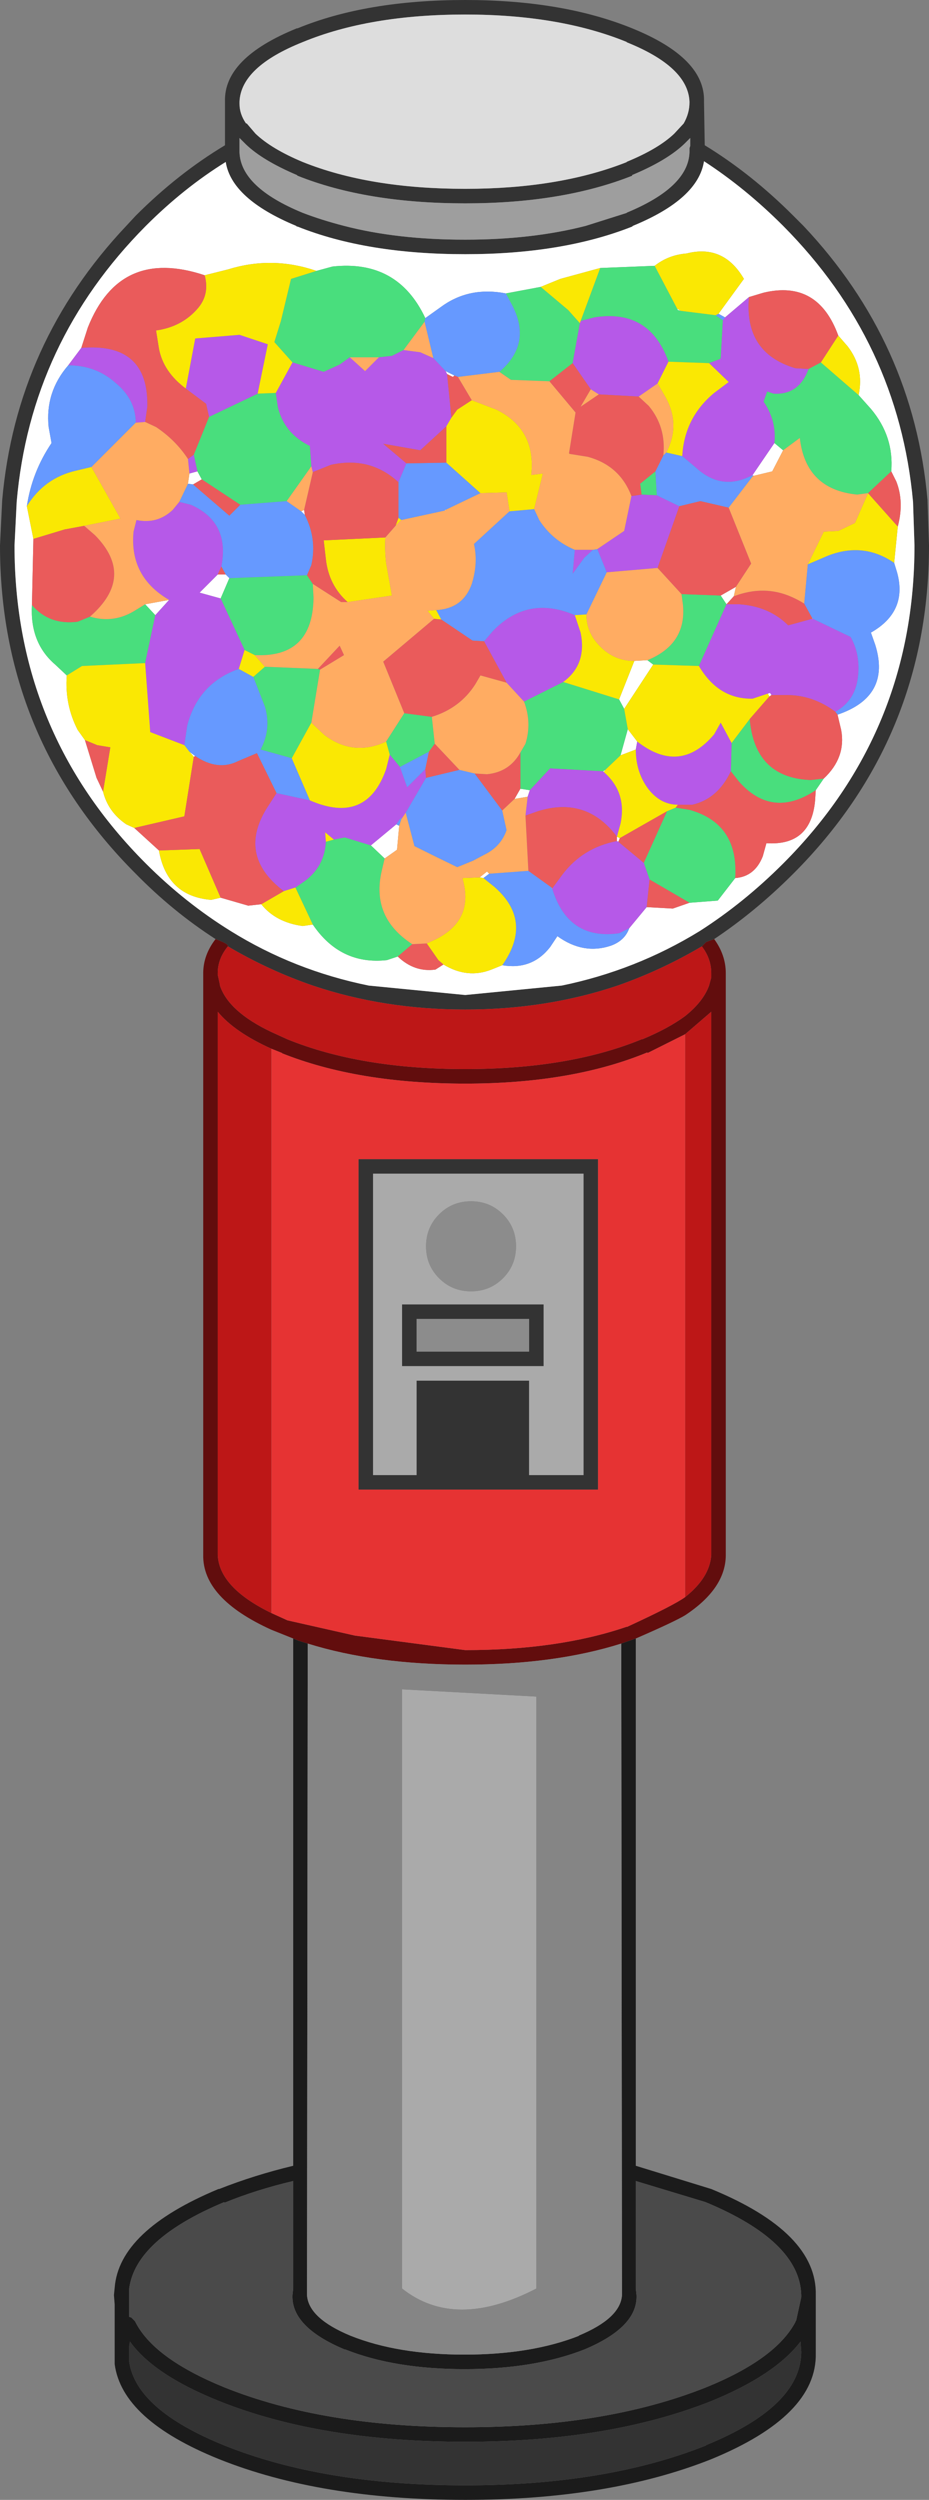 <?xml version="1.0" encoding="UTF-8" standalone="no"?>
<svg xmlns:ffdec="https://www.free-decompiler.com/flash" xmlns:xlink="http://www.w3.org/1999/xlink" ffdec:objectType="shape" height="172.1px" width="64.0px" xmlns="http://www.w3.org/2000/svg">
  <rect width="100%" height="100%" fill="#808080" stroke="none"/>
  <g transform="matrix(1.0, 0.0, 0.0, 1.0, 0.0, 172.1)">
    <path d="M43.15 -169.2 L43.2 -169.2 Q38.55 -171.1 32.05 -171.1 25.45 -171.1 20.85 -169.2 16.6 -167.5 16.5 -165.1 L16.5 -164.95 Q16.5 -164.25 16.95 -163.6 L17.0 -163.6 17.6 -162.9 Q18.7 -161.85 20.85 -160.95 25.45 -159.1 32.05 -159.1 38.55 -159.1 43.2 -160.95 L43.15 -160.95 Q45.35 -161.85 46.45 -162.9 L47.1 -163.6 Q47.5 -164.3 47.5 -165.05 L47.5 -165.1 Q47.4 -167.5 43.15 -169.2 M47.5 -161.6 L47.5 -161.85 47.5 -161.9 47.55 -162.05 47.55 -162.6 47.15 -162.2 Q45.95 -161.05 43.55 -160.05 L43.55 -160.0 Q38.75 -158.1 32.05 -158.1 25.25 -158.1 20.5 -160.0 L20.45 -160.05 Q18.1 -161.05 16.95 -162.15 L16.9 -162.2 16.5 -162.6 16.5 -161.85 16.5 -161.6 Q16.6 -159.2 20.85 -157.45 22.15 -156.95 23.7 -156.55 27.35 -155.6 32.05 -155.6 36.65 -155.6 40.35 -156.55 L43.2 -157.45 43.15 -157.45 Q47.4 -159.2 47.5 -161.6 M14.85 -107.45 Q11.9 -109.35 9.35 -111.95 0.0 -121.3 0.0 -134.55 L0.15 -137.65 Q1.1 -148.5 8.7 -156.55 L9.35 -157.25 Q12.25 -160.15 15.5 -162.1 L15.5 -165.1 Q15.4 -168.1 20.45 -170.15 L20.5 -170.15 Q25.25 -172.1 32.05 -172.1 38.75 -172.1 43.55 -170.15 48.6 -168.1 48.5 -165.1 L48.55 -162.1 Q51.75 -160.15 54.65 -157.25 L55.35 -156.55 Q62.95 -148.5 63.9 -137.65 L63.9 -137.6 64.0 -134.55 Q64.0 -121.3 54.65 -111.95 52.05 -109.35 49.2 -107.45 L48.65 -107.25 48.35 -106.95 Q45.55 -105.3 42.55 -104.25 37.65 -102.6 32.05 -102.6 26.45 -102.6 21.55 -104.25 18.5 -105.3 15.7 -106.95 15.8 -107.1 14.85 -107.45 M43.6 -156.55 L43.55 -156.5 Q38.75 -154.6 32.05 -154.6 25.25 -154.6 20.5 -156.5 L20.45 -156.5 20.4 -156.55 Q15.95 -158.4 15.55 -160.95 12.65 -159.15 10.05 -156.55 2.1 -148.55 1.15 -137.55 L1.0 -134.55 Q1.0 -121.7 10.05 -112.65 12.75 -109.95 15.9 -108.0 20.25 -105.3 25.4 -104.25 L32.05 -103.6 38.7 -104.25 Q43.8 -105.3 48.2 -108.0 51.25 -109.95 53.95 -112.65 63.0 -121.7 63.0 -134.55 L62.9 -137.55 Q61.9 -148.55 53.95 -156.55 51.35 -159.15 48.5 -161.0 48.1 -158.4 43.6 -156.55 M41.2 -69.55 L24.7 -69.55 24.7 -92.3 41.2 -92.3 41.2 -69.55 M28.7 -81.3 L28.7 -79.05 36.45 -79.05 36.45 -81.3 28.7 -81.3 M28.7 -77.05 L36.45 -77.05 36.45 -70.55 40.2 -70.55 40.2 -91.3 25.7 -91.3 25.7 -70.55 28.7 -70.55 28.7 -77.05 M27.7 -78.05 L27.7 -82.3 37.45 -82.3 37.45 -78.05 27.7 -78.05 M8.9 -10.6 L8.95 -10.9 Q10.6 -8.6 15.1 -6.8 22.1 -4.0 32.05 -4.0 41.95 -4.0 49.0 -6.8 53.4 -8.6 55.15 -10.9 L55.2 -10.2 55.2 -10.1 Q55.1 -6.4 48.6 -3.75 L48.65 -3.75 Q41.75 -1.0 32.05 -1.0 22.3 -1.0 15.45 -3.75 9.4 -6.2 8.9 -9.5 L8.9 -10.6" fill="#333333" fill-rule="evenodd" stroke="none"/>
    <path d="M43.15 -169.2 Q47.4 -167.5 47.5 -165.1 L47.5 -165.05 Q47.5 -164.3 47.1 -163.6 L46.45 -162.9 Q45.35 -161.85 43.15 -160.95 L43.2 -160.95 Q38.55 -159.1 32.05 -159.1 25.45 -159.1 20.85 -160.95 18.7 -161.85 17.6 -162.9 L17.0 -163.6 16.95 -163.6 Q16.5 -164.25 16.5 -164.95 L16.5 -165.1 Q16.6 -167.5 20.85 -169.2 25.45 -171.1 32.05 -171.1 38.55 -171.1 43.2 -169.2 L43.15 -169.2" fill="#dddddd" fill-rule="evenodd" stroke="none"/>
    <path d="M47.5 -161.6 Q47.4 -159.2 43.15 -157.45 L43.2 -157.45 40.35 -156.55 Q36.65 -155.6 32.05 -155.6 27.35 -155.6 23.7 -156.55 22.15 -156.95 20.85 -157.45 16.6 -159.2 16.5 -161.6 L16.5 -161.85 16.5 -162.6 16.9 -162.2 16.95 -162.15 Q18.1 -161.05 20.45 -160.05 L20.5 -160.0 Q25.25 -158.1 32.05 -158.1 38.75 -158.1 43.55 -160.0 L43.55 -160.05 Q45.95 -161.05 47.15 -162.2 L47.55 -162.6 47.55 -162.05 47.5 -161.9 47.5 -161.85 47.5 -161.6" fill="#9e9e9e" fill-rule="evenodd" stroke="none"/>
    <path d="M43.6 -156.55 Q48.1 -158.4 48.5 -161.0 51.35 -159.15 53.95 -156.55 61.9 -148.55 62.9 -137.55 L63.0 -134.55 Q63.0 -121.7 53.95 -112.65 51.25 -109.95 48.2 -108.0 43.8 -105.3 38.7 -104.25 L32.05 -103.6 25.4 -104.25 Q20.25 -105.3 15.9 -108.0 12.75 -109.95 10.05 -112.65 1.0 -121.7 1.0 -134.55 L1.15 -137.55 Q2.1 -148.55 10.05 -156.55 12.65 -159.15 15.55 -160.95 15.95 -158.4 20.4 -156.55 L20.45 -156.5 20.5 -156.5 Q25.25 -154.6 32.05 -154.6 38.75 -154.6 43.55 -156.5 L43.6 -156.55 M45.1 -153.8 L41.35 -153.65 38.6 -152.9 37.25 -152.35 34.85 -151.9 Q32.3 -152.4 30.35 -150.95 L29.3 -150.2 Q27.4 -154.25 22.9 -153.75 L21.8 -153.45 Q18.75 -154.5 15.7 -153.55 L14.1 -153.15 Q8.25 -155.1 6.05 -149.55 L5.6 -148.15 4.7 -146.95 Q3.1 -145.1 3.35 -142.7 L3.55 -141.6 Q2.2 -139.6 1.85 -137.25 L2.3 -135.0 2.2 -130.45 Q2.05 -127.85 3.8 -126.35 L4.6 -125.6 Q4.45 -123.6 5.35 -121.85 L5.85 -121.15 6.65 -118.55 7.1 -117.6 Q7.45 -116.2 8.7 -115.35 L9.25 -115.1 10.95 -113.55 Q11.5 -110.4 14.55 -110.15 L15.2 -110.3 17.1 -109.75 18.0 -109.85 Q19.0 -108.6 20.85 -108.35 L21.55 -108.45 Q23.45 -105.65 26.65 -106.0 L27.4 -106.25 Q28.55 -105.15 30.0 -105.35 L30.55 -105.7 Q32.2 -104.7 33.85 -105.35 L34.6 -105.65 Q36.65 -105.3 37.9 -106.9 L38.4 -107.65 Q40.2 -106.35 42.1 -107.0 43.05 -107.35 43.35 -108.2 L44.55 -109.65 46.35 -109.55 47.5 -109.95 49.45 -110.1 50.65 -111.65 Q52.0 -111.75 52.55 -113.15 L52.8 -114.05 Q55.85 -113.85 56.15 -116.95 L56.2 -117.7 56.75 -118.5 Q58.3 -119.95 57.95 -121.85 L57.7 -122.9 Q61.4 -124.15 60.3 -127.7 L60.0 -128.55 Q62.55 -130.0 61.8 -132.7 L61.6 -133.35 61.85 -135.85 Q62.3 -137.55 61.75 -138.95 L61.4 -139.65 Q61.6 -142.05 60.0 -143.95 L59.15 -144.9 Q59.55 -146.75 58.4 -148.25 L57.75 -149.0 Q56.35 -152.85 52.6 -151.95 L51.6 -151.65 49.95 -150.25 49.5 -150.5 51.25 -152.9 Q49.85 -155.3 47.3 -154.65 46.05 -154.55 45.1 -153.8 M46.9 -150.7 L46.7 -150.75 46.65 -150.85 46.9 -150.7 M30.7 -146.55 L31.3 -146.25 31.2 -146.15 30.8 -146.35 30.7 -146.55 M30.7 -137.0 L30.65 -136.95 30.65 -137.0 30.7 -137.0 M21.0 -136.65 L20.75 -136.9 20.95 -137.0 21.0 -136.65 M13.3 -138.75 L12.95 -138.8 13.05 -139.5 13.6 -139.65 13.9 -139.1 13.3 -138.75 M15.55 -132.55 L15.8 -132.3 15.2 -130.9 13.75 -131.3 15.0 -132.55 15.55 -132.55 M10.0 -130.5 L11.65 -130.8 10.7 -129.75 10.0 -130.5 M13.45 -120.05 L13.35 -120.0 13.05 -120.35 13.45 -120.05 M25.55 -113.9 L27.3 -115.35 27.5 -115.25 27.35 -113.6 26.5 -113.0 25.55 -113.9 M35.85 -117.8 L36.5 -117.7 36.35 -117.25 35.45 -117.1 35.85 -117.8 M41.55 -119.0 L41.7 -119.1 41.6 -118.95 41.55 -119.0 M42.75 -120.1 L43.25 -121.9 43.9 -121.05 43.8 -120.5 42.75 -120.1 M43.0 -123.3 L42.65 -123.95 43.7 -126.6 44.6 -126.65 45.0 -126.35 43.0 -123.3 M33.7 -111.95 L33.3 -111.65 33.05 -111.7 33.55 -112.1 33.7 -111.95 M42.5 -114.2 L42.5 -114.5 42.7 -114.4 42.6 -114.15 42.5 -114.2 M53.35 -141.6 L53.95 -141.1 53.2 -139.65 51.95 -139.35 51.85 -139.35 51.85 -139.4 53.35 -141.6 M50.7 -131.7 L50.55 -131.05 50.05 -130.5 49.65 -131.1 50.7 -131.7 M53.15 -124.25 L53.0 -124.15 52.9 -124.35 53.05 -124.4 53.15 -124.25" fill="#ffffff" fill-rule="evenodd" stroke="none"/>
    <path d="M14.85 -107.45 Q15.8 -107.1 15.7 -106.95 15.0 -106.1 15.0 -105.1 L15.0 -105.0 15.15 -104.3 15.15 -104.25 Q15.75 -102.45 18.7 -101.05 L19.8 -100.55 Q24.85 -98.5 32.05 -98.5 39.2 -98.5 44.2 -100.55 L44.25 -100.55 Q46.05 -101.3 47.2 -102.15 48.45 -103.15 48.85 -104.25 L49.0 -104.8 49.0 -105.0 49.0 -105.1 Q49.0 -106.1 48.35 -106.95 L48.65 -107.25 49.2 -107.45 Q50.0 -106.35 50.0 -105.1 L50.0 -65.05 Q50.0 -62.75 47.2 -60.9 46.45 -60.45 43.8 -59.3 L42.8 -58.95 Q38.2 -57.5 32.05 -57.5 25.85 -57.5 21.2 -58.95 L20.55 -59.15 20.2 -59.3 18.7 -59.9 Q13.95 -62.05 14.0 -65.05 L14.0 -104.95 14.0 -105.05 14.0 -105.1 Q14.0 -106.35 14.85 -107.45 M47.2 -100.9 L44.6 -99.6 44.6 -99.65 Q39.4 -97.5 32.05 -97.5 24.65 -97.5 19.4 -99.6 L19.45 -99.6 18.7 -99.9 Q16.15 -101.05 15.0 -102.45 L15.0 -65.05 Q15.1 -62.8 18.7 -61.05 L19.8 -60.55 24.45 -59.5 32.05 -58.5 Q38.45 -58.5 43.15 -60.1 L43.2 -60.1 Q46.45 -61.6 47.2 -62.15 48.9 -63.5 49.0 -65.05 L49.0 -102.45 47.2 -100.9" fill="#620d0d" fill-rule="evenodd" stroke="none"/>
    <path d="M15.7 -106.95 Q18.5 -105.3 21.55 -104.25 26.45 -102.6 32.05 -102.6 37.65 -102.6 42.55 -104.25 45.55 -105.3 48.35 -106.95 49.0 -106.1 49.0 -105.1 L49.0 -105.0 49.0 -104.8 48.85 -104.25 Q48.45 -103.15 47.2 -102.15 46.05 -101.3 44.25 -100.55 L44.2 -100.55 Q39.2 -98.5 32.05 -98.5 24.85 -98.5 19.8 -100.55 L18.7 -101.05 Q15.75 -102.45 15.15 -104.25 L15.15 -104.3 15.0 -105.0 15.0 -105.1 Q15.0 -106.1 15.7 -106.95 M47.2 -100.9 L49.0 -102.45 49.0 -65.05 Q48.9 -63.5 47.2 -62.15 L47.2 -100.9 M18.7 -61.05 Q15.1 -62.8 15.0 -65.05 L15.0 -102.45 Q16.15 -101.05 18.7 -99.9 L18.7 -61.05" fill="#bd1717" fill-rule="evenodd" stroke="none"/>
    <path d="M18.7 -99.9 L19.45 -99.6 19.4 -99.6 Q24.65 -97.5 32.05 -97.5 39.4 -97.5 44.6 -99.65 L44.6 -99.6 47.2 -100.9 47.2 -62.15 Q46.45 -61.6 43.2 -60.1 L43.15 -60.1 Q38.45 -58.5 32.05 -58.5 L24.45 -59.5 19.8 -60.55 18.7 -61.05 18.7 -99.9 M41.2 -69.55 L41.2 -92.3 24.7 -92.3 24.7 -69.55 41.2 -69.55" fill="#e63333" fill-rule="evenodd" stroke="none"/>
    <path d="M43.8 -59.3 L43.8 -23.0 49.0 -21.4 Q56.3 -18.4 56.2 -14.1 L56.2 -10.1 Q56.3 -5.8 49.0 -2.8 41.95 0.0 32.05 0.0 22.1 0.0 15.1 -2.8 8.4 -5.5 7.9 -9.35 L7.9 -13.45 7.85 -14.1 7.9 -14.6 Q8.2 -18.55 15.05 -21.4 L15.1 -21.4 Q17.5 -22.35 20.2 -23.0 L20.2 -59.3 20.55 -59.15 21.2 -58.95 21.15 -14.1 Q21.25 -12.5 24.15 -11.3 27.4 -10.0 32.0 -10.0 36.6 -10.0 39.9 -11.3 L39.85 -11.3 Q42.75 -12.5 42.85 -14.1 L42.8 -58.95 43.8 -59.3 M20.2 -21.95 Q17.65 -21.35 15.45 -20.45 L15.45 -20.5 Q9.35 -17.95 8.9 -14.55 L8.9 -13.6 8.9 -13.45 8.9 -12.6 9.05 -12.55 9.3 -12.3 Q10.55 -9.75 15.45 -7.75 22.3 -5.0 32.05 -5.0 41.75 -5.0 48.65 -7.75 53.45 -9.7 54.8 -12.25 L54.8 -12.3 54.85 -12.35 55.2 -13.95 55.2 -14.1 Q55.1 -17.8 48.6 -20.5 L43.8 -21.95 43.8 -14.55 43.85 -14.1 Q43.95 -11.9 40.25 -10.35 36.8 -9.0 32.0 -9.0 27.2 -9.0 23.8 -10.35 L23.75 -10.35 Q20.05 -11.9 20.15 -14.1 L20.2 -14.55 20.2 -21.95 M8.9 -10.6 L8.9 -9.5 Q9.4 -6.2 15.45 -3.75 22.3 -1.0 32.05 -1.0 41.75 -1.0 48.65 -3.75 L48.6 -3.75 Q55.1 -6.4 55.2 -10.1 L55.2 -10.2 55.15 -10.9 Q53.4 -8.6 49.0 -6.8 41.95 -4.0 32.05 -4.0 22.1 -4.0 15.1 -6.8 10.6 -8.6 8.95 -10.9 L8.9 -10.6" fill="#1b1b1b" fill-rule="evenodd" stroke="none"/>
    <path d="M34.65 -88.5 Q33.75 -89.4 32.45 -89.4 31.15 -89.4 30.25 -88.5 29.35 -87.6 29.35 -86.3 29.35 -85.0 30.25 -84.1 31.15 -83.2 32.45 -83.2 33.75 -83.2 34.65 -84.1 35.55 -85.0 35.55 -86.3 35.55 -87.6 34.65 -88.5 M27.7 -78.05 L37.45 -78.05 37.45 -82.3 27.7 -82.3 27.7 -78.05 M28.7 -77.05 L28.7 -70.55 25.7 -70.55 25.7 -91.3 40.2 -91.3 40.2 -70.55 36.45 -70.55 36.45 -77.05 28.7 -77.05 M36.95 -55.3 L36.95 -14.55 Q31.35 -11.65 27.7 -14.55 L27.7 -55.8 36.95 -55.3" fill="#aaaaaa" fill-rule="evenodd" stroke="none"/>
    <path d="M34.65 -88.5 Q35.55 -87.6 35.55 -86.3 35.55 -85.0 34.65 -84.1 33.75 -83.2 32.45 -83.2 31.15 -83.2 30.25 -84.1 29.35 -85.0 29.35 -86.3 29.35 -87.6 30.25 -88.5 31.15 -89.4 32.45 -89.4 33.75 -89.4 34.65 -88.5 M28.7 -81.3 L36.45 -81.3 36.45 -79.05 28.7 -79.05 28.7 -81.3" fill="#8c8c8c" fill-rule="evenodd" stroke="none"/>
    <path d="M36.95 -55.3 L27.7 -55.8 27.7 -14.55 Q31.35 -11.65 36.95 -14.55 L36.95 -55.3 M21.2 -58.95 Q25.85 -57.5 32.05 -57.5 38.2 -57.5 42.8 -58.95 L42.85 -14.1 Q42.75 -12.5 39.85 -11.3 L39.9 -11.3 Q36.6 -10.0 32.0 -10.0 27.4 -10.0 24.15 -11.3 21.25 -12.5 21.15 -14.1 L21.2 -58.95" fill="#858585" fill-rule="evenodd" stroke="none"/>
    <path d="M20.2 -21.95 L20.2 -14.55 20.15 -14.1 Q20.05 -11.9 23.75 -10.35 L23.8 -10.35 Q27.2 -9.0 32.0 -9.0 36.8 -9.0 40.25 -10.35 43.95 -11.9 43.85 -14.1 L43.8 -14.55 43.8 -21.95 48.6 -20.5 Q55.1 -17.8 55.2 -14.1 L55.2 -13.95 54.85 -12.35 54.8 -12.3 54.8 -12.25 Q53.45 -9.7 48.65 -7.75 41.75 -5.0 32.05 -5.0 22.3 -5.0 15.45 -7.75 10.55 -9.75 9.3 -12.3 L9.05 -12.55 8.9 -12.6 8.9 -13.45 8.9 -13.6 8.9 -14.55 Q9.35 -17.95 15.45 -20.5 L15.45 -20.45 Q17.65 -21.35 20.2 -21.95" fill="#4a4a4a" fill-rule="evenodd" stroke="none"/>
    <path d="M41.35 -153.65 L45.1 -153.8 46.65 -150.85 46.7 -150.75 46.9 -150.7 49.3 -150.4 49.8 -150.05 49.65 -147.4 48.85 -147.1 46.05 -147.2 Q44.75 -150.85 40.95 -150.25 L40.0 -150.0 41.35 -153.65 M59.15 -144.9 L60.0 -143.95 Q61.6 -142.05 61.4 -139.65 L59.8 -138.15 59.05 -138.05 Q55.5 -138.4 55.1 -141.95 L53.95 -141.1 53.35 -141.6 Q53.5 -143.15 52.6 -144.45 L52.85 -145.15 53.3 -145.0 Q55.05 -144.9 55.7 -146.7 L56.55 -147.15 59.15 -144.9 M56.75 -118.5 L56.2 -117.7 Q53.2 -115.7 50.9 -118.3 L50.35 -119.0 50.4 -120.95 51.65 -122.6 Q52.0 -118.55 55.85 -118.4 L56.75 -118.5 M50.65 -111.65 L49.45 -110.1 47.5 -109.95 44.75 -111.55 44.35 -112.7 45.95 -116.25 46.55 -116.5 47.5 -116.35 Q50.9 -115.4 50.65 -111.65 M27.4 -106.25 L26.65 -106.0 Q23.45 -105.65 21.55 -108.45 L20.35 -111.0 21.0 -111.45 Q22.35 -112.45 22.45 -114.15 L23.0 -114.3 23.75 -114.45 25.55 -113.9 26.5 -113.0 26.3 -112.15 Q25.55 -108.95 28.4 -107.1 L27.4 -106.25 M4.6 -125.6 L3.8 -126.35 Q2.05 -127.85 2.2 -130.45 3.4 -129.05 5.35 -129.3 L6.2 -129.65 Q7.85 -129.15 9.35 -130.1 L10.0 -130.5 10.7 -129.75 10.0 -126.45 5.65 -126.25 4.6 -125.6 M21.8 -153.45 L22.9 -153.75 Q27.4 -154.25 29.3 -150.2 L29.25 -149.95 27.8 -148.0 27.0 -147.6 26.1 -147.5 24.1 -147.5 23.4 -147.0 22.3 -146.5 20.15 -147.15 18.9 -148.55 19.35 -150.0 20.05 -152.9 21.8 -153.45 M34.85 -151.9 L37.25 -152.35 39.15 -150.75 39.95 -149.85 39.45 -147.1 37.85 -145.85 35.2 -145.95 34.4 -146.5 Q36.7 -148.45 35.25 -151.15 L34.85 -151.9 M17.75 -145.0 L19.0 -145.05 19.15 -144.05 Q19.6 -142.25 21.35 -141.4 L21.45 -140.0 19.75 -137.6 16.55 -137.35 13.9 -139.1 13.6 -139.65 13.35 -140.8 14.4 -143.4 17.75 -145.0 M44.2 -138.05 L44.1 -138.8 45.15 -139.65 45.25 -138.0 44.2 -138.05 M21.55 -131.9 L21.6 -130.95 Q21.55 -126.8 17.55 -127.0 L16.85 -127.35 15.2 -130.9 15.8 -132.3 21.15 -132.5 21.55 -131.9 M18.25 -126.2 L21.9 -126.05 22.05 -126.0 21.45 -122.35 20.1 -119.9 17.95 -120.5 Q18.7 -121.9 18.25 -123.45 L17.45 -125.5 18.25 -126.2 M26.6 -121.05 L27.85 -123.0 29.75 -122.75 29.95 -120.9 29.55 -120.35 27.55 -119.3 26.85 -120.15 26.6 -121.05 M36.1 -123.8 L38.8 -125.15 42.65 -123.95 43.0 -123.3 43.25 -121.9 42.75 -120.1 41.7 -119.1 41.55 -119.0 37.9 -119.2 36.5 -117.7 35.85 -117.8 35.85 -120.3 36.2 -120.9 Q36.65 -122.35 36.1 -123.8 M44.6 -126.65 Q47.3 -127.75 47.05 -130.45 L46.95 -131.2 49.65 -131.1 50.05 -130.5 48.15 -126.25 45.0 -126.35 44.6 -126.65" fill="#49de7d" fill-rule="evenodd" stroke="none"/>
    <path d="M40.0 -150.0 L40.95 -150.25 Q44.75 -150.85 46.05 -147.2 L45.3 -145.7 44.0 -144.8 41.25 -144.95 40.7 -145.3 39.45 -147.1 39.95 -149.85 40.0 -150.0 M48.85 -147.1 L49.65 -147.4 49.8 -150.05 49.95 -150.25 51.6 -151.65 Q51.25 -147.8 54.8 -146.75 L55.7 -146.7 Q55.05 -144.9 53.3 -145.0 L52.85 -145.15 52.6 -144.45 Q53.5 -143.15 53.35 -141.6 L51.85 -139.4 Q49.75 -138.25 47.95 -139.9 L47.0 -140.7 Q47.15 -143.35 49.2 -145.05 L50.2 -145.8 48.85 -147.1 M44.55 -109.65 L43.35 -108.2 42.65 -107.85 Q39.15 -107.35 38.05 -110.9 L38.05 -110.95 38.75 -111.9 Q40.15 -113.75 42.5 -114.2 L42.6 -114.15 44.35 -112.7 44.75 -111.55 44.55 -109.65 M4.7 -146.95 L5.6 -148.15 Q10.25 -148.55 10.15 -144.1 L10.0 -143.05 9.35 -143.0 Q9.35 -144.6 7.95 -145.75 6.6 -146.95 4.7 -146.95 M12.8 -145.35 L13.45 -148.8 16.5 -149.05 18.45 -148.4 17.75 -145.0 14.4 -143.4 14.2 -144.3 12.8 -145.35 M19.0 -145.05 L20.15 -147.15 22.3 -146.5 23.4 -147.0 24.1 -147.5 25.15 -146.55 26.1 -147.5 27.0 -147.6 27.8 -148.0 28.95 -147.85 29.85 -147.45 30.7 -146.55 30.8 -146.35 31.1 -143.35 30.75 -142.75 28.95 -141.1 26.4 -141.55 28.0 -140.2 27.45 -138.9 Q25.5 -140.7 22.8 -140.1 L21.55 -139.6 21.45 -140.0 21.35 -141.4 Q19.6 -142.25 19.15 -144.05 L19.0 -145.05 M43.5 -137.95 L44.2 -138.05 45.25 -138.0 46.8 -137.25 45.3 -133.0 41.8 -132.7 41.15 -134.3 43.0 -135.55 43.5 -137.95 M39.6 -134.25 L40.85 -134.25 40.25 -133.7 39.45 -132.6 39.6 -134.25 M12.35 -137.55 L13.15 -137.35 Q15.85 -136.15 15.25 -133.1 L15.0 -132.55 13.75 -131.3 15.2 -130.9 16.85 -127.35 16.45 -126.05 Q13.65 -125.05 12.9 -122.15 L12.7 -120.8 10.35 -121.7 10.0 -126.45 10.7 -129.75 11.65 -130.8 Q8.9 -132.4 9.2 -135.5 L9.4 -136.3 Q10.85 -136.0 11.9 -137.0 L12.35 -137.55 M33.35 -127.95 L33.95 -128.65 Q36.35 -131.15 39.6 -129.75 L40.0 -128.55 Q40.45 -126.35 38.8 -125.15 L36.1 -123.8 34.9 -125.1 33.35 -127.95 M12.95 -140.5 L13.35 -140.8 13.6 -139.65 13.05 -139.5 12.95 -140.5 M19.55 -110.75 Q16.25 -113.25 18.5 -116.65 L19.05 -117.5 21.35 -117.0 Q25.25 -115.3 26.6 -119.15 L26.85 -120.15 27.55 -119.3 28.05 -117.9 29.3 -119.15 29.35 -118.55 27.95 -116.15 27.65 -115.7 27.65 -115.85 27.3 -115.35 25.55 -113.9 23.75 -114.45 23.0 -114.3 22.4 -114.8 22.45 -114.15 Q22.35 -112.45 21.0 -111.45 L20.35 -111.0 19.55 -110.75 M36.5 -117.7 L37.9 -119.2 41.55 -119.0 41.6 -118.95 Q43.2 -117.55 42.75 -115.4 L42.5 -114.5 Q40.4 -117.3 37.05 -116.25 L36.2 -115.95 36.35 -117.25 36.5 -117.7 M51.95 -139.35 L51.85 -139.3 51.85 -139.35 51.95 -139.35 M48.15 -126.25 L50.05 -130.5 50.95 -130.5 Q53.0 -130.35 54.3 -129.05 L55.95 -129.5 56.0 -129.5 58.6 -128.25 Q59.3 -127.0 59.1 -125.45 58.9 -123.85 57.55 -123.1 56.0 -124.25 54.2 -124.25 L53.15 -124.25 53.05 -124.4 52.9 -124.35 51.85 -124.0 Q49.5 -123.95 48.15 -126.25 M50.35 -119.0 Q49.45 -117.1 47.7 -116.7 L46.7 -116.7 Q45.5 -116.7 44.65 -117.8 43.8 -118.95 43.8 -120.5 L43.9 -121.05 Q46.85 -118.75 49.2 -121.55 L49.65 -122.35 50.4 -120.95 50.35 -119.0" fill="#b659e8" fill-rule="evenodd" stroke="none"/>
    <path d="M49.8 -150.05 L49.3 -150.4 49.5 -150.5 49.95 -150.25 49.8 -150.05 M61.6 -133.35 L61.8 -132.7 Q62.55 -130.0 60.0 -128.55 L60.3 -127.7 Q61.4 -124.15 57.7 -122.9 L57.55 -123.1 Q58.9 -123.85 59.1 -125.45 59.3 -127.0 58.6 -128.25 L56.0 -129.5 55.95 -129.55 55.4 -130.55 55.65 -133.25 57.05 -133.85 Q59.5 -134.8 61.6 -133.35 M43.35 -108.2 Q43.05 -107.35 42.1 -107.0 40.2 -106.35 38.4 -107.65 L37.9 -106.9 Q36.65 -105.3 34.6 -105.65 36.75 -108.7 34.05 -111.05 L33.3 -111.65 33.7 -111.95 36.4 -112.15 38.0 -111.0 38.05 -110.9 Q39.15 -107.35 42.65 -107.85 L43.35 -108.2 M1.85 -137.25 Q2.2 -139.6 3.55 -141.6 L3.35 -142.7 Q3.1 -145.1 4.7 -146.95 6.6 -146.95 7.95 -145.75 9.35 -144.6 9.35 -143.0 L6.3 -139.95 5.25 -139.7 Q3.05 -139.2 1.85 -137.25 M29.3 -150.2 L30.35 -150.95 Q32.3 -152.4 34.85 -151.9 L35.25 -151.15 Q36.7 -148.45 34.4 -146.5 L31.55 -146.15 31.3 -146.25 30.7 -146.55 29.85 -147.45 29.25 -149.95 29.3 -150.2 M45.15 -139.65 L45.7 -140.75 45.9 -140.95 47.0 -140.7 47.95 -139.9 Q49.75 -138.25 51.85 -139.4 L51.85 -139.35 51.85 -139.3 50.2 -137.15 48.25 -137.6 46.8 -137.25 45.25 -138.0 45.15 -139.65 M36.8 -137.05 L37.15 -136.3 Q38.05 -134.9 39.6 -134.25 L39.45 -132.6 40.25 -133.7 40.85 -134.25 41.15 -134.3 41.8 -132.7 40.4 -129.8 39.6 -129.75 Q36.35 -131.15 33.95 -128.65 L33.35 -127.95 32.55 -128.0 30.4 -129.45 30.05 -130.1 Q31.9 -130.2 32.5 -131.9 32.95 -133.35 32.65 -134.65 L35.1 -136.9 36.8 -137.05 M33.1 -138.15 L30.7 -137.0 30.65 -137.0 30.65 -136.95 27.65 -136.3 27.45 -136.45 27.45 -138.9 28.0 -140.2 30.75 -140.25 33.1 -138.15 M20.75 -136.9 L21.0 -136.65 Q21.85 -135.0 21.45 -133.2 L21.15 -132.5 15.8 -132.3 15.55 -132.55 15.25 -133.1 Q15.85 -136.15 13.15 -137.35 L12.35 -137.55 12.95 -138.8 13.3 -138.75 15.8 -136.6 16.55 -137.35 19.75 -137.6 20.75 -136.9 M16.45 -126.05 L17.45 -125.5 18.25 -123.45 Q18.7 -121.9 17.95 -120.5 L20.1 -119.9 21.35 -117.0 19.05 -117.5 17.7 -120.25 16.4 -119.7 Q15.0 -119.0 13.45 -120.05 L13.05 -120.35 12.7 -120.8 12.9 -122.15 Q13.65 -125.05 16.45 -126.05 M27.3 -115.35 L27.65 -115.85 27.65 -115.7 27.5 -115.25 27.3 -115.35 M27.95 -116.15 L29.35 -118.55 31.65 -119.1 32.7 -118.85 34.6 -116.3 34.9 -114.95 Q34.5 -113.8 33.35 -113.25 L32.6 -112.85 31.5 -112.4 Q30.05 -113.1 28.55 -113.85 L27.95 -116.15 M29.3 -119.15 L28.05 -117.9 27.55 -119.3 29.55 -120.35 29.3 -119.15" fill="#6699ff" fill-rule="evenodd" stroke="none"/>
    <path d="M41.35 -153.65 L40.0 -150.0 39.95 -149.85 39.15 -150.75 37.25 -152.35 38.6 -152.9 41.35 -153.65 M46.05 -147.2 L48.85 -147.1 50.2 -145.8 49.2 -145.05 Q47.15 -143.35 47.0 -140.7 L45.9 -140.95 Q46.9 -142.85 45.85 -144.75 L45.3 -145.7 46.05 -147.2 M49.3 -150.4 L46.9 -150.7 46.65 -150.85 45.1 -153.8 Q46.05 -154.55 47.3 -154.65 49.85 -155.3 51.25 -152.9 L49.5 -150.5 49.3 -150.4 M57.75 -149.0 L58.4 -148.25 Q59.55 -146.75 59.15 -144.9 L56.55 -147.15 57.75 -149.0 M61.85 -135.85 L61.6 -133.35 Q59.5 -134.8 57.05 -133.85 L55.65 -133.25 56.75 -135.5 57.75 -135.55 58.9 -136.1 59.8 -138.15 61.85 -135.85 M34.6 -105.65 L33.85 -105.35 Q32.2 -104.7 30.55 -105.7 L30.2 -106.0 29.4 -107.15 30.05 -107.45 Q32.7 -108.8 31.85 -111.65 L33.05 -111.7 33.3 -111.65 34.05 -111.05 Q36.75 -108.7 34.6 -105.65 M21.55 -108.45 L20.85 -108.35 Q19.0 -108.6 18.0 -109.85 L19.55 -110.75 20.35 -111.0 21.55 -108.45 M15.2 -110.3 L14.55 -110.15 Q11.5 -110.4 10.95 -113.55 L13.75 -113.65 15.2 -110.3 M9.25 -115.1 L8.7 -115.35 Q7.45 -116.2 7.1 -117.6 L7.6 -120.65 6.7 -120.8 5.85 -121.15 5.35 -121.85 Q4.45 -123.6 4.6 -125.6 L5.65 -126.25 10.0 -126.45 10.35 -121.7 12.7 -120.8 13.05 -120.35 13.35 -120.0 12.7 -115.9 9.25 -115.1 M2.3 -135.0 L1.85 -137.25 Q3.05 -139.2 5.25 -139.7 L6.3 -139.95 8.3 -136.4 5.8 -135.9 4.45 -135.65 2.3 -135.0 M14.1 -153.15 L15.7 -153.55 Q18.75 -154.5 21.8 -153.45 L20.05 -152.9 19.35 -150.0 18.9 -148.55 20.15 -147.15 19.0 -145.05 17.75 -145.0 18.45 -148.4 16.5 -149.05 13.45 -148.8 12.8 -145.35 Q11.25 -146.5 10.95 -148.1 L10.75 -149.35 Q12.55 -149.6 13.65 -150.9 14.45 -151.85 14.1 -153.15 M39.2 -140.9 L39.25 -140.85 39.2 -140.85 39.2 -140.9 M30.75 -142.75 L31.1 -143.35 31.5 -143.9 32.5 -144.55 34.2 -143.9 Q36.95 -142.55 36.6 -139.4 L37.4 -139.5 36.8 -137.05 35.1 -136.9 34.9 -138.2 33.1 -138.15 30.75 -140.25 30.75 -142.75 M27.65 -136.3 L27.25 -135.9 27.45 -136.45 27.65 -136.3 M26.55 -135.1 Q26.5 -134.25 26.6 -133.35 L27.0 -131.1 23.95 -130.65 Q22.65 -131.8 22.45 -133.6 L22.3 -134.9 26.55 -135.1 M17.55 -127.0 L18.25 -126.2 17.45 -125.5 16.45 -126.05 16.85 -127.35 17.55 -127.0 M21.45 -122.35 L22.35 -121.5 Q24.35 -120.0 26.6 -121.05 L26.85 -120.15 26.6 -119.15 Q25.25 -115.3 21.35 -117.0 L20.1 -119.9 21.45 -122.35 M29.9 -129.5 L29.45 -130.05 30.05 -130.1 30.4 -129.45 29.9 -129.5 M39.6 -129.75 L40.4 -129.8 Q40.4 -128.5 41.4 -127.55 42.35 -126.6 43.7 -126.6 L42.65 -123.95 38.8 -125.15 Q40.45 -126.35 40.0 -128.55 L39.6 -129.75 M22.45 -114.15 L22.4 -114.8 23.0 -114.3 22.45 -114.15 M41.7 -119.1 L42.75 -120.1 43.8 -120.5 Q43.8 -118.95 44.65 -117.8 45.5 -116.7 46.7 -116.7 L46.55 -116.5 45.95 -116.25 42.7 -114.4 42.5 -114.5 42.75 -115.4 Q43.2 -117.55 41.6 -118.95 L41.7 -119.1 M43.25 -121.9 L43.0 -123.3 45.0 -126.35 48.15 -126.25 Q49.5 -123.95 51.85 -124.0 L52.9 -124.35 53.0 -124.15 51.65 -122.6 50.4 -120.95 49.65 -122.35 49.2 -121.55 Q46.85 -118.75 43.9 -121.05 L43.25 -121.9" fill="#fae803" fill-rule="evenodd" stroke="none"/>
    <path d="M51.6 -151.65 L52.6 -151.95 Q56.35 -152.85 57.75 -149.0 L56.55 -147.15 55.7 -146.7 54.8 -146.75 Q51.25 -147.8 51.6 -151.65 M61.4 -139.65 L61.75 -138.95 Q62.3 -137.55 61.85 -135.85 L59.8 -138.15 61.4 -139.65 M57.7 -122.9 L57.95 -121.85 Q58.3 -119.95 56.75 -118.5 L55.85 -118.4 Q52.0 -118.55 51.65 -122.6 L53.0 -124.15 53.15 -124.25 54.2 -124.25 Q56.0 -124.25 57.55 -123.1 L57.7 -122.9 M56.2 -117.7 L56.15 -116.95 Q55.85 -113.85 52.8 -114.05 L52.55 -113.15 Q52.0 -111.75 50.65 -111.65 50.9 -115.4 47.5 -116.35 L46.55 -116.5 46.7 -116.7 47.7 -116.7 Q49.45 -117.1 50.35 -119.0 L50.9 -118.3 Q53.2 -115.7 56.2 -117.7 M47.5 -109.95 L46.35 -109.55 44.55 -109.65 44.75 -111.55 47.5 -109.95 M30.55 -105.7 L30.0 -105.35 Q28.55 -105.15 27.4 -106.25 L28.4 -107.1 29.4 -107.15 30.2 -106.0 30.55 -105.7 M18.0 -109.85 L17.1 -109.75 15.2 -110.3 13.75 -113.65 10.95 -113.55 9.25 -115.1 12.7 -115.9 13.35 -120.0 13.45 -120.05 Q15.0 -119.0 16.4 -119.7 L17.7 -120.25 19.05 -117.5 18.5 -116.65 Q16.25 -113.25 19.55 -110.75 L18.0 -109.85 M7.1 -117.6 L6.65 -118.55 5.85 -121.15 6.7 -120.8 7.6 -120.65 7.1 -117.6 M2.2 -130.45 L2.3 -135.0 4.45 -135.65 5.8 -135.9 6.55 -135.25 Q9.35 -132.4 6.2 -129.65 L5.35 -129.3 Q3.4 -129.05 2.2 -130.45 M5.6 -148.15 L6.05 -149.55 Q8.25 -155.1 14.1 -153.15 14.45 -151.85 13.65 -150.9 12.55 -149.6 10.75 -149.35 L10.95 -148.1 Q11.25 -146.5 12.8 -145.35 L14.2 -144.3 14.4 -143.4 13.35 -140.8 12.95 -140.5 Q12.1 -141.8 10.75 -142.7 L10.0 -143.05 10.15 -144.1 Q10.25 -148.55 5.6 -148.15 M39.45 -147.1 L40.7 -145.3 40.0 -144.1 41.25 -144.95 44.0 -144.8 44.7 -144.15 Q45.9 -142.7 45.7 -140.75 L45.15 -139.65 44.1 -138.8 44.2 -138.05 43.5 -137.95 Q42.7 -140.05 40.5 -140.65 L39.25 -140.85 39.2 -140.9 39.65 -143.7 37.85 -145.85 39.45 -147.1 M30.8 -146.35 L31.2 -146.15 31.3 -146.25 31.55 -146.15 32.5 -144.55 31.5 -143.9 31.1 -143.35 30.8 -146.35 M27.25 -135.9 L26.55 -135.1 22.3 -134.9 22.45 -133.6 Q22.65 -131.8 23.95 -130.65 L23.5 -130.65 21.55 -131.9 21.15 -132.5 21.45 -133.2 Q21.85 -135.0 21.0 -136.65 L20.95 -137.0 21.55 -139.6 22.8 -140.1 Q25.5 -140.7 27.45 -138.9 L27.45 -136.45 27.25 -135.9 M21.9 -126.05 L23.4 -127.65 23.7 -127.0 22.05 -126.0 21.9 -126.05 M27.85 -123.0 L26.4 -126.55 29.9 -129.5 30.4 -129.45 32.55 -128.0 33.35 -127.95 34.9 -125.1 33.1 -125.6 32.75 -125.0 Q31.7 -123.35 29.75 -122.75 L27.85 -123.0 M30.75 -140.25 L28.0 -140.2 26.4 -141.55 28.95 -141.1 30.75 -142.75 30.75 -140.25 M16.55 -137.35 L15.8 -136.6 13.3 -138.75 13.9 -139.1 16.55 -137.35 M15.25 -133.1 L15.55 -132.55 15.0 -132.55 15.25 -133.1 M29.35 -118.55 L29.3 -119.15 29.55 -120.35 29.95 -120.9 31.65 -119.1 29.35 -118.55 M35.85 -120.3 L35.85 -117.8 35.45 -117.1 34.6 -116.3 32.7 -118.85 33.55 -118.8 Q35.1 -118.95 35.85 -120.3 M36.4 -112.15 L36.2 -115.95 37.05 -116.25 Q40.4 -117.3 42.5 -114.5 L42.5 -114.2 Q40.15 -113.75 38.75 -111.9 L38.05 -110.95 38.0 -111.0 36.4 -112.15 M50.2 -137.15 L51.75 -133.3 50.7 -131.7 49.65 -131.1 46.95 -131.2 45.3 -133.0 46.8 -137.25 48.25 -137.6 50.2 -137.15 M50.55 -131.05 Q52.65 -131.85 54.55 -131.0 55.0 -130.8 55.4 -130.55 L55.95 -129.55 55.95 -129.5 54.3 -129.05 Q53.0 -130.35 50.95 -130.5 L50.05 -130.5 50.55 -131.05 M42.6 -114.15 L42.7 -114.4 45.95 -116.25 44.35 -112.7 42.6 -114.15" fill="#ea5b5b" fill-rule="evenodd" stroke="none"/>
    <path d="M24.1 -147.5 L26.1 -147.5 25.15 -146.55 24.1 -147.5 M27.8 -148.0 L29.25 -149.95 29.85 -147.45 28.95 -147.85 27.8 -148.0 M40.7 -145.3 L41.25 -144.95 40.0 -144.1 40.7 -145.3 M44.0 -144.8 L45.3 -145.7 45.85 -144.75 Q46.9 -142.85 45.9 -140.95 L45.7 -140.75 Q45.9 -142.7 44.7 -144.15 L44.0 -144.8 M37.85 -145.85 L39.65 -143.7 39.2 -140.9 39.2 -140.85 39.25 -140.85 40.5 -140.65 Q42.7 -140.05 43.5 -137.95 L43.0 -135.55 41.15 -134.3 40.85 -134.25 39.6 -134.25 Q38.05 -134.9 37.15 -136.3 L36.8 -137.05 37.4 -139.5 36.6 -139.4 Q36.95 -142.55 34.2 -143.9 L32.5 -144.55 31.55 -146.15 34.4 -146.5 35.2 -145.95 37.85 -145.85 M33.1 -138.15 L34.9 -138.2 35.1 -136.9 32.65 -134.65 Q32.95 -133.35 32.5 -131.9 31.9 -130.2 30.05 -130.1 L29.45 -130.05 29.9 -129.5 26.4 -126.55 27.85 -123.0 26.6 -121.05 Q24.35 -120.0 22.35 -121.5 L21.45 -122.35 22.05 -126.0 23.7 -127.0 23.4 -127.65 21.9 -126.05 18.25 -126.2 17.55 -127.0 Q21.55 -126.8 21.6 -130.95 L21.55 -131.9 23.5 -130.65 23.95 -130.65 27.0 -131.1 26.6 -133.35 Q26.5 -134.25 26.55 -135.1 L27.25 -135.9 27.65 -136.3 30.65 -136.95 30.7 -137.0 33.1 -138.15 M20.95 -137.0 L20.75 -136.9 19.75 -137.6 21.45 -140.0 21.55 -139.6 20.95 -137.0 M12.95 -138.8 L12.35 -137.55 11.9 -137.0 Q10.85 -136.0 9.4 -136.3 L9.2 -135.5 Q8.9 -132.4 11.65 -130.8 L10.0 -130.5 9.35 -130.1 Q7.85 -129.15 6.2 -129.65 9.35 -132.4 6.55 -135.25 L5.8 -135.9 8.3 -136.4 6.3 -139.95 9.35 -143.0 10.0 -143.05 10.75 -142.7 Q12.1 -141.8 12.95 -140.5 L13.05 -139.5 12.95 -138.8 M40.4 -129.8 L41.8 -132.7 45.3 -133.0 46.95 -131.2 47.05 -130.45 Q47.3 -127.75 44.6 -126.65 L43.7 -126.6 Q42.35 -126.6 41.4 -127.55 40.4 -128.5 40.4 -129.8 M29.75 -122.75 Q31.7 -123.35 32.75 -125.0 L33.1 -125.6 34.9 -125.1 36.1 -123.8 Q36.65 -122.35 36.2 -120.9 L35.85 -120.3 Q35.1 -118.95 33.55 -118.8 L32.7 -118.85 31.65 -119.1 29.95 -120.9 29.75 -122.75 M27.65 -115.7 L27.95 -116.15 28.55 -113.85 Q30.05 -113.1 31.5 -112.4 L32.6 -112.85 33.35 -113.25 Q34.5 -113.8 34.9 -114.95 L34.6 -116.3 35.45 -117.1 36.35 -117.25 36.2 -115.95 36.4 -112.15 33.7 -111.95 33.55 -112.1 33.05 -111.7 31.85 -111.65 Q32.7 -108.8 30.05 -107.45 L29.4 -107.15 28.4 -107.1 Q25.55 -108.95 26.3 -112.15 L26.5 -113.0 27.35 -113.6 27.5 -115.25 27.65 -115.7 M38.0 -111.0 L38.05 -110.95 38.05 -110.9 38.0 -111.0 M53.95 -141.1 L55.1 -141.95 Q55.5 -138.4 59.05 -138.05 L59.8 -138.15 58.9 -136.1 57.75 -135.55 56.75 -135.5 55.65 -133.25 55.4 -130.55 Q55.0 -130.8 54.55 -131.0 52.65 -131.85 50.55 -131.05 L50.7 -131.7 51.75 -133.3 50.2 -137.15 51.85 -139.3 51.95 -139.35 53.2 -139.65 53.95 -141.1 M55.95 -129.5 L55.95 -129.55 56.0 -129.5 55.95 -129.5" fill="#ffac62" fill-rule="evenodd" stroke="none"/>
  </g>
</svg>
